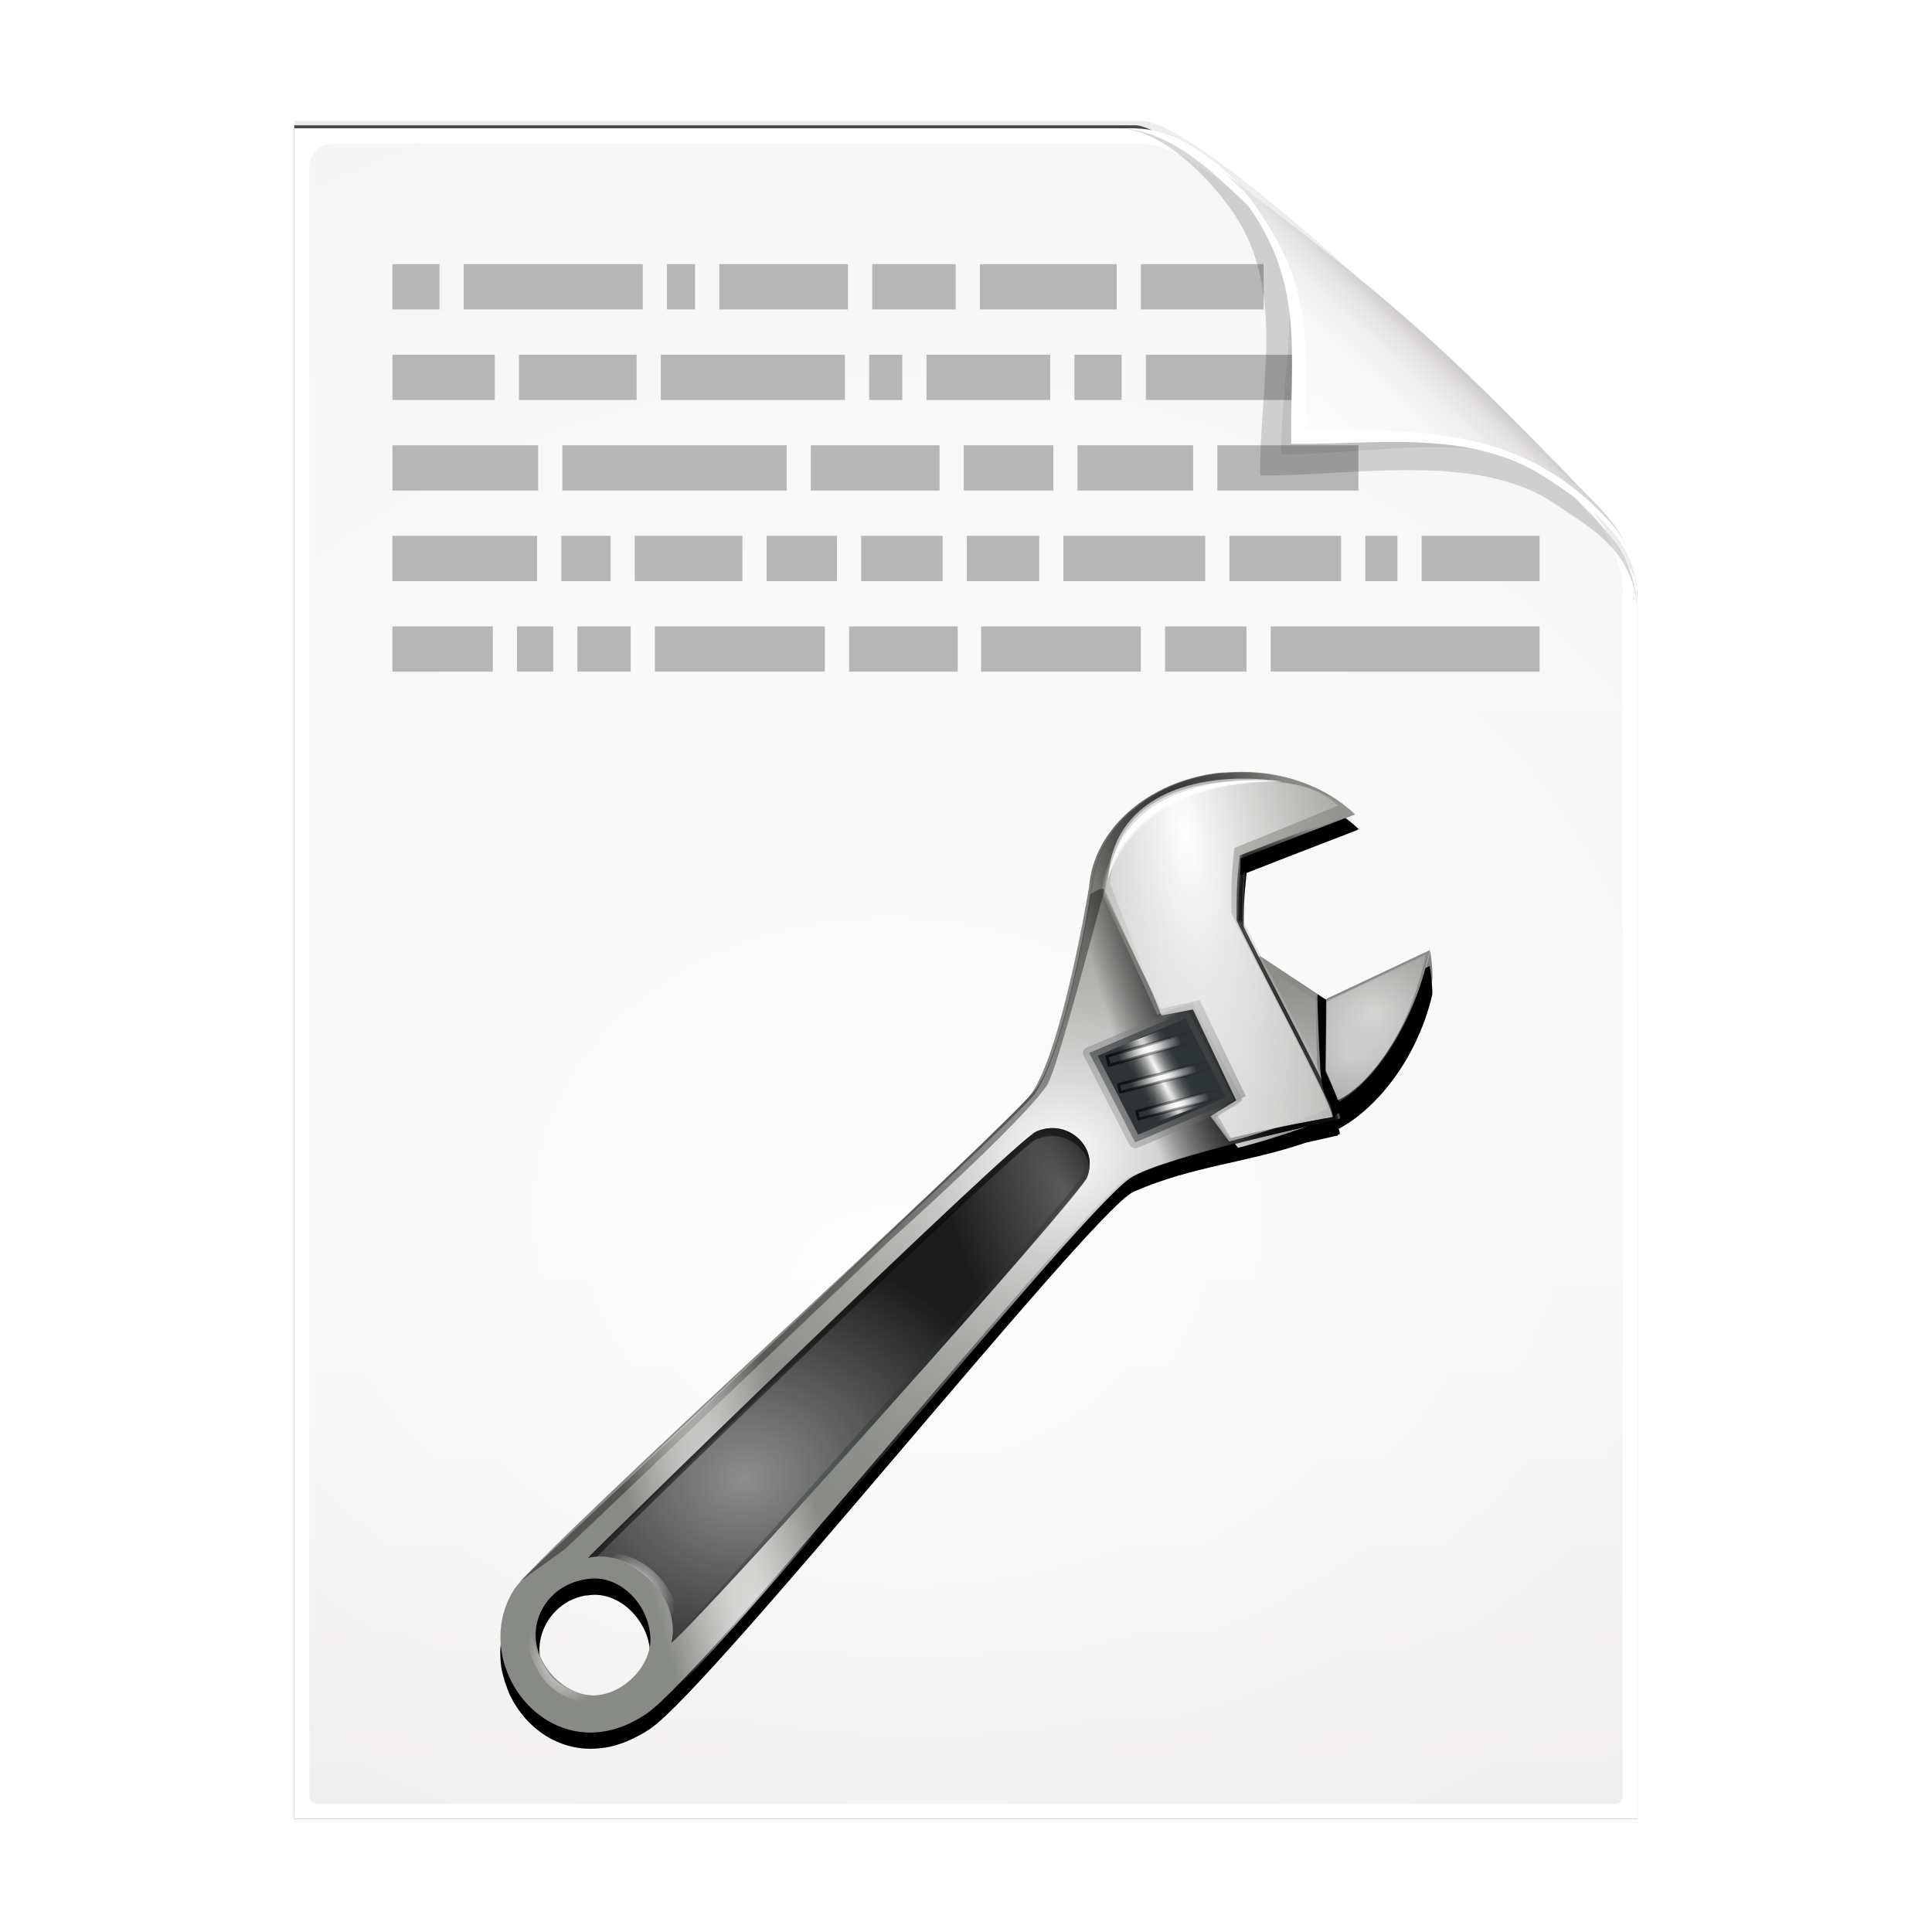 <svg height="256" width="256" xmlns="http://www.w3.org/2000/svg" xmlns:xlink="http://www.w3.org/1999/xlink">
  <defs>
    <filter id="filter3834" color-interpolation-filters="sRGB" height="1.064" width="1.081" x="-.04" y="-.032">
      <feGaussianBlur stdDeviation="1.501"/>
    </filter>
    <filter id="filter3826" color-interpolation-filters="sRGB" height="1.044" width="1.056" x="-.028" y="-.022">
      <feGaussianBlur stdDeviation="1.036"/>
    </filter>
    <linearGradient id="linearGradient4524-4" gradientTransform="matrix(2 0 0 -2 -7.012 257)" gradientUnits="userSpaceOnUse" x1="72" x2="72" y1="0" y2="116.401">
      <stop offset="0" stop-color="#eeecec"/>
      <stop offset=".4" stop-color="#f4f4f4"/>
      <stop offset="1" stop-color="#f6f5f5"/>
    </linearGradient>
    <filter id="filter1164" color-interpolation-filters="sRGB" height="1.096" width="1.09" x="-.045" y="-.048">
      <feGaussianBlur stdDeviation=".65"/>
    </filter>
    <radialGradient id="radialGradient5988-0" cx="64" cy="64.004" fx="63.793" fy="47.275" gradientTransform="matrix(3.368 .169 .138 -2.752 -103.406 294.326)" gradientUnits="userSpaceOnUse" r="47.5" xlink:href="#linearGradient3872"/>
    <linearGradient id="linearGradient3872">
      <stop offset="0" stop-color="#fff"/>
      <stop offset="1" stop-color="#fff" stop-opacity="0"/>
    </linearGradient>
    <clipPath id="clipPath6093-7">
      <path d="m17 8-0 112h61.5c1.675 0 3.914-.565 7-3.6 8.87-8.725 16.24-13.852 23.499-21.176 2.441-2.463 3.001-4.471 3.001-6.724v-80.5z"/>
    </clipPath>
    <filter id="filter6171-8" color-interpolation-filters="sRGB" height="2.022" width="1.956" x="-.478" y="-.511">
      <feGaussianBlur stdDeviation="10.141"/>
    </filter>
    <linearGradient id="linearGradient3895-3" gradientTransform="matrix(2.024 0 0 -2.024 -.803 246.974)" gradientUnits="userSpaceOnUse" x1="86.738" x2="93.19" y1="93.621" y2="100.459">
      <stop offset="0" stop-color="#fcfcfc"/>
      <stop offset=".523" stop-color="#f8f8f8"/>
      <stop offset=".723" stop-color="#f0efef"/>
      <stop offset=".89" stop-color="#e3e1e1"/>
      <stop offset="1" stop-color="#cecbcb"/>
    </linearGradient>
    <radialGradient id="radialGradient3937" cx="154.178" cy="33.309" gradientTransform="matrix(.97 -.063 .064 .881 -263.062 -26.607)" gradientUnits="userSpaceOnUse" r="11.547" xlink:href="#linearGradient5060"/>
    <linearGradient id="linearGradient5060">
      <stop offset="0"/>
      <stop offset="1" stop-opacity="0"/>
    </linearGradient>
    <filter id="filter3933" height="1.071" width="1.073" x="-.037" y="-.035">
      <feGaussianBlur stdDeviation="1.482"/>
    </filter>
    <radialGradient id="radialGradient9655" cx="154.178" cy="33.309" gradientTransform="matrix(1 0 0 .932 3.581 -10.168)" gradientUnits="userSpaceOnUse" r="11.547" xlink:href="#linearGradient5060"/>
    <radialGradient id="radialGradient9657" cx="173.353" cy="29.474" gradientTransform="matrix(5.093 .037 -.033 4.588 -711.648 -118.823)" gradientUnits="userSpaceOnUse" r="7.125" xlink:href="#linearGradient4174"/>
    <linearGradient id="linearGradient4174">
      <stop offset="0" stop-color="#fff"/>
      <stop offset="1" stop-color="#3e3e3e" stop-opacity="0"/>
    </linearGradient>
    <radialGradient id="radialGradient9659" cx="150.178" cy="56.317" gradientTransform="matrix(7.9 -.133 .103 6.099 -1031.154 -297.761)" gradientUnits="userSpaceOnUse" r="4.696" xlink:href="#linearGradient4174"/>
    <radialGradient id="radialGradient22837" cx="78.345" cy="47.897" gradientTransform="matrix(1.028 -.127 .131 .935 -222.827 -30.217)" gradientUnits="userSpaceOnUse" r="59.07" xlink:href="#linearGradient22831"/>
    <linearGradient id="linearGradient22831">
      <stop offset="0" stop-color="#fff"/>
      <stop offset="1" stop-color="#888a85" stop-opacity="0"/>
    </linearGradient>
    <radialGradient id="radialGradient10545" cx="222.099" cy="1.235" gradientTransform="matrix(2.378 -.308 1.04 6.868 -648.372 62.647)" gradientUnits="userSpaceOnUse" r="16.391" xlink:href="#linearGradient22831"/>
    <radialGradient id="radialGradient25491" cx="302.089" cy="-10.284" gradientTransform="matrix(.286 -.097 .34 .874 -192.389 30.106)" gradientUnits="userSpaceOnUse" r="59.073" xlink:href="#linearGradient5060"/>
    <radialGradient id="radialGradient27252" cx="302.089" cy="-10.284" gradientTransform="matrix(.286 -.097 .34 .874 -192.141 30.075)" gradientUnits="userSpaceOnUse" r="59.073" xlink:href="#linearGradient5060"/>
    <radialGradient id="radialGradient19335" cx="64.035" cy="72.254" gradientTransform="matrix(.354 -4.171 5.033 -1.52 -331.365 448.841)" gradientUnits="userSpaceOnUse" r="8.072">
      <stop offset="0" stop-color="#fff"/>
      <stop offset="1" stop-opacity="0"/>
    </radialGradient>
    <radialGradient id="radialGradient15831" cx="77.371" cy="64.804" gradientTransform="matrix(.719 .052 .124 10.146 11.772 -600.324)" gradientUnits="userSpaceOnUse" r="4.142">
      <stop offset="0" stop-color="#fff"/>
      <stop offset="1" stop-color="#555753" stop-opacity="0"/>
    </radialGradient>
    <radialGradient id="radialGradient12309" cx="94.138" cy="38.928" gradientTransform="matrix(.581 .006 -.075 9.383 36.031 -309.666)" gradientUnits="userSpaceOnUse" r="6.873" xlink:href="#linearGradient3872"/>
    <linearGradient id="linearGradient13190" gradientTransform="matrix(.737 -0 0 1.016 23.723 1.032)" gradientUnits="userSpaceOnUse" x1="79.735" x2="95" xlink:href="#linearGradient13184" y1="48.539" y2="48.539"/>
    <linearGradient id="linearGradient13184">
      <stop offset="0" stop-opacity=".667"/>
      <stop offset="1" stop-opacity="0"/>
    </linearGradient>
    <radialGradient id="radialGradient14940" cx="94.138" cy="38.928" gradientTransform="matrix(.566 .005 -.073 8.025 38.463 -251.365)" gradientUnits="userSpaceOnUse" r="6.873" xlink:href="#linearGradient3872"/>
    <linearGradient id="linearGradient14942" gradientTransform="matrix(.718 0 -0 .869 26.477 14.374)" gradientUnits="userSpaceOnUse" x1="79.735" x2="95" xlink:href="#linearGradient13184" y1="48.539" y2="48.539"/>
    <radialGradient id="radialGradient14946" cx="94.138" cy="38.928" gradientTransform="matrix(.603 .005 -.077 7.999 33.705 -255.13)" gradientUnits="userSpaceOnUse" r="6.873" xlink:href="#linearGradient3872"/>
    <linearGradient id="linearGradient14948" gradientTransform="matrix(.765 -0 -0 .866 20.941 9.725)" gradientUnits="userSpaceOnUse" x1="79.735" x2="95" xlink:href="#linearGradient13184" y1="48.539" y2="48.539"/>
    <linearGradient id="linearGradient23728" gradientTransform="matrix(1.069 -.132 .134 .956 -227.921 -30.863)" gradientUnits="userSpaceOnUse" x1="105.581" x2="120.069" xlink:href="#linearGradient5060" y1="11.271" y2="11.271"/>
    <filter id="filter3737" height="1.19" width="1.097" x="-.048" y="-.095">
      <feGaussianBlur stdDeviation=".301"/>
    </filter>
    <linearGradient id="linearGradient26375" gradientTransform="matrix(1.028 -.127 .134 .956 -222.973 -31.474)" gradientUnits="userSpaceOnUse" x1="114.744" x2="141.673" xlink:href="#linearGradient5060" y1="51.132" y2="13.185"/>
    <radialGradient id="radialGradient27256" cx="224.464" cy="-4.226" gradientTransform="matrix(2.378 -.308 1.04 6.868 -649.493 61.847)" gradientUnits="userSpaceOnUse" r="16.391" xlink:href="#linearGradient22831"/>
    <filter id="filter3985" height="1.02" width="1.031" x="-.015" y="-.01">
      <feGaussianBlur stdDeviation=".187"/>
    </filter>
    <radialGradient id="radialGradient34276" cx="19.006" cy="99.121" gradientTransform="matrix(-1.033 .079 -.116 -1.358 -168.052 201.549)" gradientUnits="userSpaceOnUse" r="4.603" xlink:href="#linearGradient3872"/>
    <radialGradient id="radialGradient34303" cx="174.077" cy="28.16" gradientTransform="matrix(4.944 -.285 .284 4.339 -964.633 -86.432)" gradientUnits="userSpaceOnUse" r="7.125" xlink:href="#linearGradient4174"/>
    <radialGradient id="radialGradient3758" cx="27.961" cy="118.944" gradientTransform="matrix(.219 -.068 .767 2.457 -259.026 -185.023)" gradientUnits="userSpaceOnUse" r="54.614" xlink:href="#linearGradient3872"/>
    <radialGradient id="radialGradient4005" cx="62.262" cy="77.168" fx="56.313" fy="65.785" gradientTransform="matrix(.465 1.004 -.285 .196 -142.624 -59.745)" gradientUnits="userSpaceOnUse" r="33.898" xlink:href="#linearGradient3872"/>
    <radialGradient id="radialGradient8652" cx="22.596" cy="66.949" gradientTransform="matrix(1.028 -.127 .121 .863 -207.532 -9.306)" gradientUnits="userSpaceOnUse" r="33.898" xlink:href="#linearGradient3872"/>
    <radialGradient id="radialGradient8648" cx="18.988" cy="99.099" gradientTransform="matrix(1.028 -.127 .178 1.271 -227.339 -62.649)" gradientUnits="userSpaceOnUse" r="4.909" xlink:href="#linearGradient3872"/>
    <filter id="filter3989" height="1.033" width="1.019" x="-.009" y="-.017">
      <feGaussianBlur stdDeviation=".086"/>
    </filter>
    <filter id="filter3995" height="1.081" width="1.049" x="-.025" y="-.04">
      <feGaussianBlur stdDeviation=".174"/>
    </filter>
  </defs>
  <path d="m-128.811-19.056v112h56.188c5.115-.238 32.613-27.078 32.775-30.612.081-25.127.037-56.259.037-81.388z" filter="url(#filter3834)" opacity=".262" transform="matrix(2 0 0 -2 296.61 201.888)"/>
  <path d="m-128.811-19.556v112.2h55.746c3.099 0 24.71-18.512 30.004-24.7 1.603-1.873 3.25-3.038 3.25-7.2v-80.3z" fill-opacity=".701" filter="url(#filter3826)" transform="matrix(2 0 0 -2 296.61 201.888)"/>
  <path d="m38.988 241v-224h111c3.351 0 7.829 1.129 14 7.2 17.74 17.45 32.481 27.704 46.998 42.352 4.881 4.925 6.002 8.942 6.002 13.448v161z" fill="#fff" stroke-width="2"/>
  <path d="m41.988 239c-.68 0-1-.469-1-1v-215.937c0-1.643 1.359-3 3-3h103.375c.106 0 1.621-.047 3-.063 3.555.08 6.264 1.507 8.712 3.187 2.104.582 33.3 27.239 51.542 45.618 2.725 2.745 4.371 7.896 4.371 9.791l0 160.404c0 .645-.326 1-1 1z" fill="url(#linearGradient4524-4)" stroke-width="2"/>
  <path d="m41.988 239c-.68 0-1-.469-1-1v-215.937c0-1.643 1.359-2.999 3-3l105-.063c.106-0 6.548.016 7.927-0 13.082 9.007 37.275 31.907 55.165 49.91 2.954 3.313.915.74 2.908 3.215l0 165.875c0 .645-.326 1-1 1z" fill="url(#radialGradient5988-0)" opacity=".847" stroke-width="2"/>
  <path d="m168.377 86h35.623m-49.623 0h10.791m-35.168 0h21.168m-38.658 0h14.393m-40.127 0h22.527m-32.793 0h7.059m-15.059 0h4.793m-21.303 0h13.303m5.865-12h-19.168m28.902 0h-6.525m23.994 0h-14.262m26.793 0h-9.324m23.324 0h-10.791m23.59 0h-9.59m31.59 0h-18.793m36.793 0h-14.793m22.26 0h-4.26m23.092 0h-15.623m-27.07-12h18.693m-37.225 0h15.324m-30.395 0h11.863m-32.129 0h17.059m-49.982 0h29.717m-52.232 0h19.309m-5.748-12h-13.561m32.357 0h-15.59m43.191 0h-24.395m31.996 0h-4.395m23.996 0h-16.395m25.863 0h-6.262m29.73 0h-20.262m-.658-12h16.262m-19.469 0h-18.127m-14.268 0h11.059m-31.324 0h17.059m-23.994 0h3.729m-30.666 0h23.73m-33.17 0h6.232" fill="none" stroke="#b6b6b6" stroke-width="6"/>
  <path d="m-39.811 59.947c0 4.465-3.067 5.979-5.55 7.662-5.109 3.465-13.669 1.757-19.45 1.838-.081 5.781 1.723 12.232-1.742 17.34-1.684 2.482-4.848 5.66-7.758 5.66 2.318 0 4.743-1.335 7.584-4.085 9.142-8.849 14.367-11.135 22.673-20.298 1.919-2.117 4.243-3.642 4.243-8.118z" filter="url(#filter1164)" opacity=".4" transform="matrix(2 0 0 -2 296.61 201.888)"/>
  <path clip-path="url(#clipPath6093-7)" d="m114.4 82.503c0 4.465-4.997 12.61-7.48 14.294-5.109 3.465-12.739 1.525-18.52 1.606-.081 5.781 1.966 11.305-1.499 16.413-1.684 2.482-9.791 8.687-12.701 8.687-2.091 1.534 3.488 8.211 6.735 5.32 9.502-8.461 35.132-30.023 43.351-39.263 2.04-2.294-4.905-9.845-9.886-7.057z" filter="url(#filter6171-8)" opacity=".277" transform="matrix(2 0 0 -2 -7.012 257)"/>
  <path d="m216.988 79.994c0-8.931-5.595-12.82-10.559-16.187-10.217-6.93-21.878-6.651-33.441-6.813-.162-11.562.332-19.009-6.598-29.226-3.367-4.964-10.581-10.774-16.402-10.774 4.636 0 8.888 3.363 15.168 8.17 19.079 14.601 26.409 20.969 43.346 38.595 3.959 4.12 8.486 7.284 8.486 16.235z" fill="url(#linearGradient3895-3)"/>
  <path d="m217.026 78.575c-.633-7.798-7.046-11.806-11.7-14.963-10.217-6.93-22.675-4.65-34.237-4.812-.162-11.562 1.705-20.633-5.225-30.85-2.946-4.344-8.199-9.32-13.525-10.5 3.961.725 7.77 3.323 12.537 7.938.678.777 1.149 1.358 2.212 3 6.93 10.217 5.847 16.931 6.009 28.494 11.562.162 23.436-.424 33.653 6.506.931.631 3.188 2.376 4.013 3.2 3.073 3.073 5.803 5.227 6.263 11.988zm-64.688-61.125c-.315-.07-.627-.083-.938-.125.314.034.621.067.938.125z" fill="#fff"/>
  <g transform="matrix(1.041 0 0 1.041 282.096 148.382)">
    <path d="m-112.561-42.384c-.388.002-.764.011-1.156.031-.041.002-.084-.002-.125 0-.229.013-1.084.055-1.156.062-.063.007-.153-.005-.219 0-.071.008-.148.023-.219.031-.641.079-1.289.184-1.906.312-7.767 1.432-13.666 6.637-14.844 12.906-.052.265-.091.543-.125.812-.021.177-.049.353-.062.531-.005.033-.026.092-.031.125 0 0-3.381 20.71-7.375 26.281-.098.137-.232.332-.438.562-1.44 1.508-4.713 4.672-8.781 8.594-15.887 15.088-47.183 43.767-54.906 52-.09.085-1.062 1-1.062 1l.406-.281c-.53.587-.929 1.042-1.094 1.312-.745 1.224-1.225 2.509-1.469 3.812-.004.02.004.043 0 .062-.055.305-.095.6-.125.906-.003.03.003.064 0 .094-.028.307-.059.631-.062.938-0.0.011 0.0.021 0 .031-.002.305.01.603.031.906.001.021-.002.042 0 .062.023.303.048.607.094.906.003.021-.003.042 0 .062.047.299.119.581.188.875.051.226.124.433.188.656.027.092.034.19.062.281.007.022.024.04.031.062.017.053.045.103.062.156.174.525.354 1.065.594 1.562.01.02.021.042.031.062 2.013 4.121 6.216 7.114 11.125 6.688.262-.017.546-.056.812-.094.01-.002.021.002.031 0 .072-.01.147-.019.219-.031 1.128-.184 2.292-.58 3.469-1.156.728-.339 1.45-.746 2.188-1.25 7.777-5.322 54.752-63.992 61.094-68.094.136-.088.33-.19.5-.281 7.346-3.211 14.401-3.648 21.781-6.188 2.389-.546 4-.906 4-.906.005.001.026-.001.031 0 .004-0.0.027.001.031 0 .003-.002.028-.029.031-.031.002-.004.03-.027.031-.031.001-.005-.001-.025 0-.031.001-.006.001-.022 0-.031.003-.001.125-.031.125-.031.162.036.139-.207-.031-.719 4.289-2.226 9.821-8.274 11.906-17.031.101-.424-.194-3.349-.312-3.531.015-.064.048-.123.062-.188l-13.312 6.281-8.219-5.469c-.887-1.739-1.712-3.319-2.219-4.406 0-4.128-.003-4.478.375-8.219 5.075-1.998 14.031-5.438 14.031-5.438-.011-.01-.021-.021-.031-.031.013-.005.281-.094.281-.094-3.467-3.34-8.717-5.428-14.531-5.406zm-82.844 102.844c2.457-.058 4.838 1.56 6.156 3.906.109.199.219.385.312.594.01.022.021.041.031.062.092.21.175.437.25.656.008.022.024.041.031.062.121.364.212.742.281 1.125.032.167.041.33.062.5.023.197.054.394.062.594.127 3.16-2.739 6.436-6 7.156-.165.022-.334.023-.5.031-3.652.191-7.365-3.465-7.594-7.281-.157-2.629 1.265-5.261 3.781-6.625.611-.3 1.306-.549 2.031-.688.061-.009.126.007.188 0 .295-.045.595-.077.906-.094z" style="fill-rule:evenodd;stroke-width:1.578;stroke-linecap:round;stroke-linejoin:round;stroke:url(#radialGradient3937);filter:url(#filter3933)"/>
    <g transform="matrix(.97 -.063 .069 .945 -265.812 -18.77)">
      <path d="m181.676 9.099-14.132 5.699-8.155-6.393c-1.071 1.417-1.886 21.693 3.102 21.521 9.132-.316 15.806-9.326 19.185-20.827z" style="fill:#888a85;fill-rule:evenodd;stroke-width:1.644;stroke-linecap:round;stroke-linejoin:round;stroke:url(#radialGradient9655)"/>
      <path d="m181.161 9.76-13.406 5.406-.844 9.438 1.531 4.156c5.846-3.223 10.196-10.413 12.719-19z" fill="url(#radialGradient9657)" fill-rule="evenodd" opacity=".514"/>
      <path d="m159.316 8.597c-.004.006-.027.025-.031.031-.008.013-.023.047-.031.062-1.039 2.097-1.735 21.607 3.156 21.437 1.081-.037 2.146-.198 3.156-.469l.688-15.594z" fill="url(#radialGradient9659)" fill-rule="evenodd" opacity=".514"/>
    </g>
    <path d="m-115.941-44.165c-9.007 1.107-15.854 7.228-16.414 14.462-.005.033-.021.102-.025.135 0 0-3.373 20.719-7.366 26.291-3.134 4.373-63.057 58.538-65.88 63.174-5.963 9.791 5.157 23.754 16.954 15.682 7.777-5.322 54.735-63.976 61.077-68.077 4.287-2.772 26.555-7.519 26.555-7.519 1.299.292-9.279-18.991-12.125-25.089 0-4.142-.009-4.478.373-8.255 5.027-1.982 14.281-5.515 14.281-5.515-3.698-3.563-9.424-5.708-15.7-5.379-.041.002-.092.005-.133.007-.229.013-1.058.052-1.131.059-.063.007-.167.007-.233.012-.071.008-.162.004-.233.012zm-79.614 102.555c3.652-.191 7.186 3.355 7.355 7.563.14 3.481-3.341 7.11-6.993 7.301-3.652.191-7.375-3.48-7.603-7.296-.219-3.667 2.625-7.325 7.241-7.567z" fill="#888a85" fill-rule="evenodd"/>
    <path d="m-115.428-44.266c-9.007 1.107-15.854 7.228-16.414 14.462-.005.033-.021.102-.025.135 0 0-3.373 20.719-7.366 26.291-3.135 4.373-63.057 58.538-65.88 63.174-5.963 9.791 5.157 23.754 16.954 15.682 7.777-5.322 54.735-63.976 61.077-68.077 4.287-2.772 26.555-7.519 26.555-7.519 1.299.292-9.279-18.991-12.125-25.089 0-4.142-.009-4.478.373-8.255 5.027-1.982 14.281-5.515 14.281-5.515-3.698-3.563-9.424-5.708-15.7-5.379-.041.002-.092.005-.133.007-.229.013-1.058.052-1.131.059-.063.007-.167.007-.233.012-.071.008-.162.004-.233.012zm-79.614 102.555c3.652-.191 7.186 3.355 7.355 7.563.14 3.481-3.341 7.11-6.993 7.301-3.652.191-7.375-3.48-7.603-7.296-.219-3.667 2.625-7.325 7.241-7.567z" fill="url(#radialGradient22837)" fill-rule="evenodd"/>
    <path d="m-130.325-29.101 7.477 16.244 3.184-1.357 5.283 11.83-2.618 1.243 3.598 4.701c5.944-1.49 12.355-4.035 12.355-4.035.005.001.028-.002.032-.002.004-.001.029-0.0.032-.002.003-.003.028-.029.031-.032.002-.005-.003-.026-.002-.031.002-.011.028-.049.029-.063-.025-1.779-9.537-19.21-12.207-24.952-.003-4.142.004-4.474.381-8.25 4.999-1.978 14.229-5.108 14.229-5.108-3.681-3.565-11.241-5.119-16.877-4.074-8.854 1.643-14.11 6.933-14.927 13.887z" fill="url(#radialGradient10545)" fill-rule="evenodd"/>
    <path d="m-116.968-43.951c-8.487 1.434-14.841 7.382-15.38 14.334-.005.033-.011.091-.015.123-0.0 0-3.371 20.721-7.365 26.293-3.134 4.373-63.075 58.53-65.898 63.166-5.963 9.791 5.172 23.757 16.969 15.685 7.777-5.322 54.751-63.973 61.093-68.074 4.287-2.772 26.528-7.535 26.528-7.535.005.001.032.025.036.026.004-0.0.028-.003.032-.004.003-.002.025-.031.028-.034.002-.004.026-.029.028-.034.001-.005-.005-.024-.004-.03.002-.019-.011-.066-.013-.09-.179-2.02-9.557-19.213-12.214-24.906 0-4.142-.002-4.478.38-8.254 5.027-1.982 14.259-5.532 14.259-5.532-3.698-3.563-9.409-5.685-15.686-5.357-.041.002-.092-.016-.133-.014-.229.013-1.06.072-1.133.079-.063.007-.163-.007-.229-.002-.062.007-.159.023-.225.028-.352.043-.715.073-1.06.131zm1.356 1.048c5.605-.962 12.945.218 16.569 3.728 0 0-9.163 3.542-14.163 5.52-.377 3.776-.383 4.113-.38 8.254 2.649 5.697 12.01 22.904 12.182 24.91 0.0.007.004.023.004.03-.005.011-.018.053-.024.064 0.0.003.004.027.004.03-.007.007-.027.032-.028.034-.007 0-.03.004-.032.004-.003 0-.029.004-.032.004 0 0-7.109 1.218-13.053 2.708l-1.781-2.586 3.497-2.295-6.395-12.393-4.412 1.531-7.129-15.599c.817-6.954 6.066-12.239 14.92-13.882.088-.016.164-.046.253-.062zm-81.088 101.491c.37-.069.764-.092 1.161-.113 3.652-.191 7.194 3.333 7.364 7.54.14 3.481-3.363 7.12-7.016 7.312-3.652.191-7.363-3.483-7.591-7.3-.201-3.352 2.15-6.705 6.083-7.439z" fill="url(#radialGradient25491)" fill-rule="evenodd"/>
    <path d="m-116.72-43.982c-8.487 1.434-14.841 7.382-15.38 14.334-.005.033-.011.091-.015.123-0.0 0-3.371 20.721-7.365 26.293-3.134 4.373-63.075 58.53-65.898 63.166-5.963 9.791 5.172 23.757 16.969 15.685 7.777-5.322 54.751-63.973 61.093-68.074 4.287-2.772 26.528-7.535 26.528-7.535.005.001.032.025.036.026.004-0.0.028-.003.032-.004.003-.002.025-.031.028-.034.002-.004.026-.029.028-.034.001-.005-.005-.024-.004-.03.002-.019-.011-.066-.013-.09-.179-2.02-9.557-19.213-12.214-24.906 0-4.142-.002-4.478.38-8.254 5.027-1.982 14.259-5.532 14.259-5.532-3.698-3.563-9.409-5.685-15.686-5.357-.041.002-.092-.016-.133-.014-.229.013-1.06.072-1.133.079-.063.007-.163-.007-.229-.002-.062.007-.159.023-.225.028-.352.043-.715.073-1.06.131zm1.356 1.048c5.605-.962 12.945.218 16.569 3.728 0 0-9.163 3.542-14.163 5.52-.377 3.776-.383 4.113-.38 8.254 2.649 5.697 12.01 22.904 12.182 24.91 0.0.007.004.023.004.03-.005.011-.018.053-.024.064 0.0.003.004.027.004.03-.007.007-.027.032-.028.034-.007 0-.03.004-.032.004-.003 0-.029.004-.032.004 0 0-7.109 1.218-13.053 2.708l-1.878-3.278 3.778-2.095-5.867-12.224-4.973 1.131-7.28-14.877c.817-6.954 6.066-12.239 14.92-13.882.088-.016.164-.046.253-.062zm-81.088 101.491c.37-.069.764-.092 1.161-.113 3.652-.191 7.194 3.333 7.364 7.54.14 3.481-3.363 7.12-7.016 7.312-3.652.191-7.363-3.483-7.591-7.3-.201-3.352 2.15-6.705 6.083-7.439z" fill="url(#radialGradient27252)" fill-rule="evenodd"/>
    <g transform="matrix(1.028 -.127 .134 .956 -222.973 -31.474)">
      <rect height="13.095" style="fill:#2e3436;fill-rule:evenodd;stroke-width:1.544;stroke-linecap:round;stroke-linejoin:round;stroke:url(#radialGradient19335)" transform="matrix(.956 -.292 .31 .951 0 0)" width="13.4" x="68.625" y="58"/>
      <rect fill="url(#radialGradient15831)" fill-rule="evenodd" height="11.043" transform="matrix(.968 -.252 .307 .952 0 0)" width="7.725" x="71.563" y="55.691"/>
      <rect height="1.233" ry="0" style="fill-rule:evenodd;stroke-width:.384;stroke-linecap:round;stroke-linejoin:round;fill:url(#radialGradient12309);stroke:url(#linearGradient13190)" transform="matrix(.986 -.166 .087 .996 0 0)" width="11.255" x="82.512" y="49.743"/>
      <rect height="1.054" ry="0" style="fill-rule:evenodd;stroke-width:.351;stroke-linecap:round;stroke-linejoin:round;fill:url(#radialGradient14940);stroke:url(#linearGradient14942)" transform="matrix(.989 -.146 .099 .995 0 0)" width="10.96" x="83.728" y="56.036"/>
      <rect height="1.051" ry="0" style="fill-rule:evenodd;stroke-width:.361;stroke-linecap:round;stroke-linejoin:round;fill:url(#radialGradient14946);stroke:url(#linearGradient14948)" transform="matrix(.991 -.137 .106 .994 0 0)" width="11.672" x="81.908" y="51.249"/>
    </g>
    <path d="m-113.08-33.276 14.248-5.5.644 1.69-14.931 5.916z" fill="url(#linearGradient23728)" fill-rule="evenodd" filter="url(#filter3737)"/>
    <path d="m-101.722-2.176c4.16-.789 10.66-9.472 12.739-19.224.092-.434.426 3.058.315 3.523-2.145 9.006-7.929 15.153-12.264 17.217-.256.122.03 1.726-.791-1.516z" fill="url(#linearGradient26375)" fill-rule="evenodd"/>
    <path d="m-129.71-30.115 6.55 16.828 4.025-.757 5.498 11.568-3.265 2.027 2.381 3.209c5.944-1.49 12.355-4.035 12.355-4.035.005.001.028-.002.032-.002.004-.001.029-0.0.032-.002.003-.003.028-.029.031-.032.002-.005-.003-.026-.002-.031.002-.011.028-.049.029-.063-.025-1.779-9.537-19.21-12.207-24.952-.003-4.142.004-4.474.381-8.25 4.999-1.978 13.185-5.392 13.185-5.392-3.681-3.565-10.002-3.451-15.639-2.406-8.854 1.643-12.568 5.335-13.385 12.289z" fill="url(#radialGradient27256)" fill-rule="evenodd" filter="url(#filter3985)"/>
    <path d="m-204.954 58.875s61.606-57.799 65.595-62.51c3.831-4.524 7.179-25.084 7.179-25.084s2.099-1.422 1.698-.189c-.55 1.69-5.893 22.437-7.204 24.452-2.988 4.59-19.946 19.731-19.946 19.731l-41.434 39.364z" fill-rule="evenodd" opacity=".385"/>
    <path d="m-194.437 74.402s-4.759.075-7.266-3.075c-2.507-3.15-2.716-7.961-2.716-7.961l.55-.824s.495 4.826 2.753 7.875c2.301 3.108 7.238 3.285 7.161 3.413z" fill="url(#radialGradient34276)" fill-rule="evenodd" opacity=".894"/>
    <path d="m-103.279-15.963c-.083.269.262 8.337.313 8.622.12 4.43 1.171 4.698 1.286 5.492.856-.326.275.08 1.046-.396-.074-.387-1.164-3.088-1.614-4.056.039-2.203.046-8.383.055-8.969-.416-.278-.575-.389-1.085-.692z" fill-rule="evenodd"/>
    <path d="m-89.491-21.064-12.635 5.953-.167 8.973 1.773 3.832c5.45-3.415 9.174-10.484 11.03-18.759z" fill="url(#radialGradient34303)" fill-rule="evenodd" opacity=".514"/>
    <path d="m-116.72-43.982c-8.487 1.434-14.841 7.382-15.38 14.334-.005.033-.011.091-.015.123-0.0 0-3.371 20.721-7.365 26.293-3.134 4.373-63.075 58.53-65.898 63.166-5.963 9.791 5.172 23.757 16.969 15.685 7.777-5.322 54.751-63.973 61.093-68.074 4.287-2.772 26.528-7.535 26.528-7.535.005.001.032.025.036.026.004-0.0.028-.003.032-.004.003-.002.025-.031.028-.034.002-.004.026-.029.028-.034.001-.005-.005-.024-.004-.03.002-.019-.011-.066-.013-.09-.179-2.02-9.557-19.213-12.214-24.906 0-4.142-.002-4.478.38-8.254 5.027-1.982 14.259-5.532 14.259-5.532-3.698-3.563-9.409-5.685-15.686-5.357-.041.002-.092-.016-.133-.014-.229.013-1.06.072-1.133.079-.063.007-.163-.007-.229-.002-.062.007-.159.023-.225.028-.352.043-.715.073-1.06.131zm1.356 1.048c5.605-.962 12.945.218 16.569 3.728 0 0-9.163 3.542-14.163 5.52-.377 3.776-.383 4.113-.38 8.254 2.649 5.697 12.01 22.904 12.182 24.91 0.0.007.004.023.004.03-.005.011-.018.053-.024.064 0.0.003.004.027.004.03-.007.007-.027.032-.028.034-.007 0-.03.004-.032.004-.003 0-.029.004-.032.004 0 0-7.109 1.218-13.053 2.708l-1.878-3.278 3.778-2.095-5.867-12.224-4.973 1.131-7.28-14.877c.817-6.954 6.066-12.239 14.92-13.882.088-.016.164-.046.253-.062zm-81.088 101.491c.37-.069.764-.092 1.161-.113 3.652-.191 7.194 3.333 7.364 7.54.14 3.481-3.363 7.12-7.016 7.312-3.652.191-7.363-3.483-7.591-7.3-.201-3.352 2.15-6.705 6.083-7.439z" fill="url(#radialGradient3758)" fill-rule="evenodd"/>
    <path d="m-196.116 55.752c5.543-1.305 11.85 4.911 10.634 10.771 4.149-3.435 51.889-56.678 52.879-59.24 1.516-3.923-2.578-7.468-6.472-5.797-2.716 1.166-57.402 54.352-57.041 54.267z" fill="#888a85" fill-rule="evenodd"/>
    <path d="m-196.116 55.752c5.543-1.305 11.85 4.911 10.634 10.771 4.149-3.435 51.889-56.678 52.879-59.24 1.516-3.923-2.578-7.468-6.472-5.797-2.716 1.166-57.402 54.352-57.041 54.267z" fill-rule="evenodd" opacity=".8"/>
    <path d="m-196.116 55.752c5.543-1.305 11.85 4.911 10.634 10.771 4.149-3.435 51.889-56.678 52.879-59.24 1.516-3.923-2.578-7.468-6.472-5.797-2.716 1.166-57.402 54.352-57.041 54.267z" fill="url(#radialGradient4005)" fill-rule="evenodd" opacity=".277"/>
    <path d="m-196.116 55.752c5.543-1.305 11.85 4.911 10.634 10.771 4.149-3.435 51.889-56.678 52.879-59.24 1.516-3.923-2.578-7.468-6.472-5.797-2.716 1.166-57.402 54.352-57.041 54.267z" fill="url(#radialGradient8652)" fill-rule="evenodd" opacity=".5"/>
    <path d="m-139.16 1.603c.304-.187 2.876-1.47 5.25.62 2.027 1.784 1.754 3.63 1.189 5.291-.273.802-22.19 25.655-26.125 30.176-1.935 2.224-8.555 9.46-14.63 16.145-6.129 6.744-11.884 12.594-11.884 12.594s51.929-57.888 52.243-59.467c.46-2.315-.488-3.052-1.27-3.792-.797-.754-2.198-1.596-4.106-1.209-2.631.534-56.502 53.332-57.521 53.719 0 0 12.936-12.809 26.589-25.983 13.652-13.174 28.02-26.712 30.264-28.095z" fill="#2e3436" fill-rule="evenodd" opacity=".404"/>
    <path d="m-195.599 55.215s4.296-1.031 7.966 2.409c4.014 3.762 2.793 8.242 2.793 8.242l-.646.771s.353-1.714-.064-3.396c-.417-1.682-1.304-3.41-2.815-4.801-1.489-1.371-2.901-2.253-4.434-2.582-1.534-.328-3.277-.091-3.242-.157z" fill="url(#radialGradient8648)" fill-rule="evenodd"/>
    <path d="m-195.599 55.215s4.296-1.031 7.966 2.409c4.014 3.762 2.793 8.242 2.793 8.242l-.646.771s.353-1.714-.064-3.396c-.417-1.682-1.304-3.41-2.815-4.801-1.489-1.371-2.901-2.253-4.434-2.582-1.534-.328-3.277-.091-3.242-.157z" fill="url(#radialGradient8648)" fill-rule="evenodd"/>
    <path d="m-107.74-43.065c-11.992-.989-20.742 3.166-22.158 12.27 1.646-6.957 8.949-12.606 22.158-12.27z" fill="#fff" fill-rule="evenodd" filter="url(#filter3989)"/>
    <path d="m-107.74-43.065c-12.143-1.713-21.736 2.654-22.158 12.27 2.309-6.837 8.949-12.335 22.158-12.27z" fill="#fff" fill-rule="evenodd" filter="url(#filter3995)" opacity=".777"/>
    <path d="m99.846 3.145c-4.798-.035-8.968.993-11.975 3.027-2.561 1.733-4.281 4.181-4.896 7.326 2.488-5.199 7.763-9.337 16.871-10.354z" fill="#fff" fill-rule="evenodd" filter="url(#filter3995)" opacity=".777" transform="translate(-212.348 -46.259)"/>
    <path d="m-136.913 1.054c-.706-.022-1.426.124-2.156.438-2.716 1.166-57.392 54.335-57.031 54.25.377-.089.744-.135 1.125-.156 5.831-5.884 53.364-52.003 55.906-53.094 3.117-1.338 6.357.666 6.75 3.531.257-2.664-1.944-4.888-4.594-4.969zm-48.438 64.375c-.019.367-.049.727-.125 1.094.023-.019.099-.071.125-.094.001-.011-.001-.021 0-.031.016-.325.026-.646 0-.969z" fill-rule="evenodd" opacity=".5"/>
  </g>
</svg>

